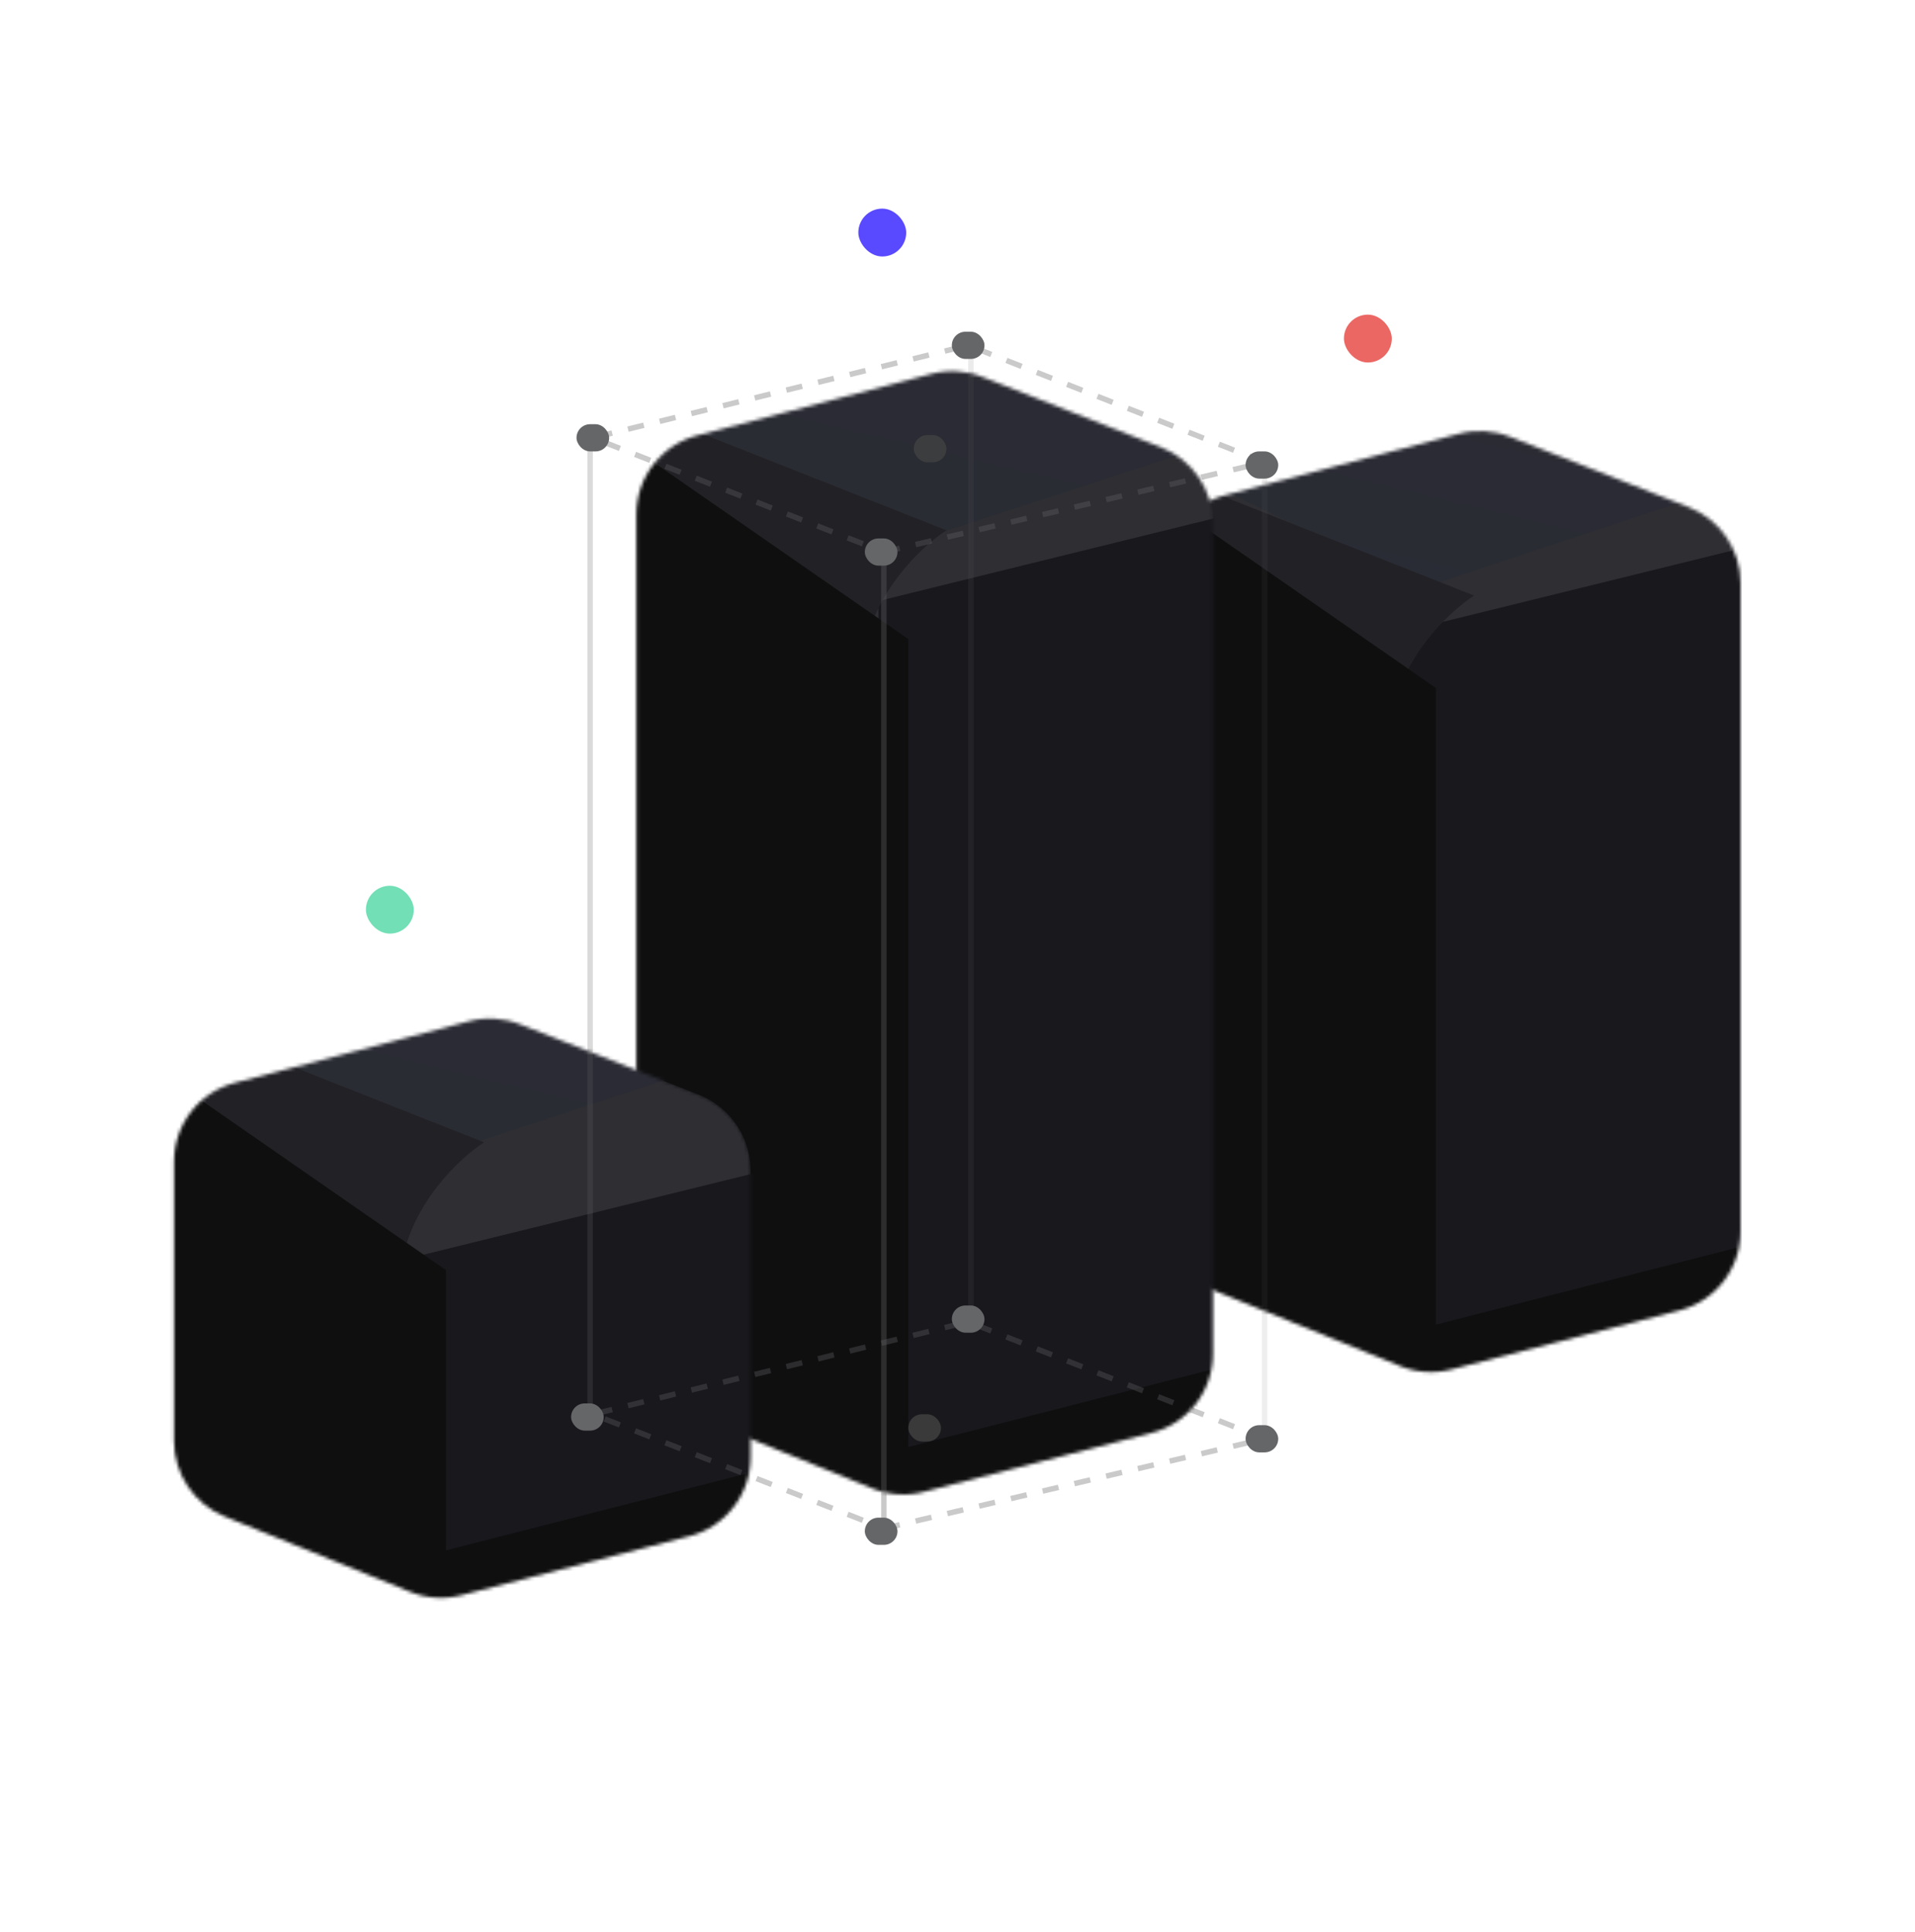 <svg width="560" height="565" viewBox="0 0 560 565" fill="none" xmlns="http://www.w3.org/2000/svg">
<mask id="mask0_1_19561" style="mask-type:alpha" maskUnits="userSpaceOnUse" x="340" y="126" width="169" height="276">
<path d="M426.693 126.818C431.595 125.53 436.779 125.837 441.495 127.693L493.879 148.312C503.002 151.903 509 160.71 509 170.515V360.077C509 370.954 501.644 380.454 491.114 383.178L424.382 400.436C419.419 401.719 414.176 401.371 409.427 399.442L355.266 377.439C346.27 373.784 340.386 365.043 340.386 355.333V167.894C340.386 157.051 347.697 147.571 358.184 144.816L426.693 126.818Z" fill="#D9D9D9"/>
</mask>
<g mask="url(#mask0_1_19561)">
<path d="M426.693 122.842C431.595 121.554 436.779 121.861 441.495 123.717L493.879 144.336C503.002 147.927 509 156.734 509 166.538V360.078C509 370.955 501.644 380.455 491.114 383.178L424.382 400.437C419.419 401.72 414.176 401.371 409.427 399.442L355.266 377.439C346.27 373.785 340.386 365.043 340.386 355.333V163.917C340.386 153.075 347.697 143.595 358.184 140.84L426.693 122.842Z" fill="#2E2E33"/>
<g filter="url(#filter0_f_1_19561)">
<path d="M411.173 184.487L517.749 158.24V362.645L411.173 389.687V184.487Z" fill="#19181D"/>
</g>
<g filter="url(#filter1_f_1_19561)">
<path d="M416.435 171.762L496.275 145.265L448.536 111.315L354.703 141.953L416.435 171.762Z" fill="url(#paint0_linear_1_19561)"/>
</g>
<g filter="url(#filter2_f_1_19561)">
<path d="M407.196 225.051C402.106 200.236 420.982 180.777 431.057 174.149L332.434 135.177L316.527 172.558L407.196 225.051Z" fill="#222126"/>
</g>
<g filter="url(#filter3_f_1_19561)">
<path d="M419.921 201.19L313.345 127.222L320.503 380.938L419.921 407.98L513.772 387.301L532.065 358.668L419.921 387.301V201.19Z" fill="#0F0F10"/>
</g>
</g>
<mask id="mask1_1_19561" style="mask-type:alpha" maskUnits="userSpaceOnUse" x="186" y="108" width="169" height="329">
<path d="M272.399 109.321C277.301 108.033 282.485 108.339 287.201 110.196L339.584 130.815C348.708 134.406 354.706 143.212 354.706 153.017V395.868C354.706 406.745 347.35 416.245 336.819 418.969L270.087 436.227C265.125 437.51 259.881 437.162 255.132 435.232L200.972 413.23C191.976 409.575 186.092 400.834 186.092 391.124V150.396C186.092 139.554 193.403 130.074 203.89 127.319L272.399 109.321Z" fill="#D9D9D9"/>
</mask>
<g mask="url(#mask1_1_19561)">
<path d="M272.399 105.345C277.3 104.057 282.485 104.363 287.201 106.22L339.584 126.839C348.708 130.43 354.705 139.236 354.705 149.041V395.869C354.705 406.746 347.35 416.246 336.819 418.969L270.087 436.228C265.125 437.511 259.881 437.162 255.132 435.233L200.972 413.23C191.976 409.576 186.092 400.834 186.092 391.124V146.42C186.092 135.577 193.403 126.098 203.89 123.343L272.399 105.345Z" fill="#2E2E33"/>
<g filter="url(#filter4_f_1_19561)">
<path d="M256.878 175.74L363.455 149.493V398.437L256.878 425.479V175.74Z" fill="#19181D"/>
</g>
<g filter="url(#filter5_f_1_19561)">
<path d="M260.309 160.627L356.296 129.249L298.902 89.046L186.092 125.327L260.309 160.627Z" fill="url(#paint1_linear_1_19561)"/>
</g>
<g filter="url(#filter6_f_1_19561)">
<path d="M252.902 205.962C247.811 181.147 266.688 161.688 276.762 155.06L178.139 116.088L162.232 153.469L252.902 205.962Z" fill="#222126"/>
</g>
<g filter="url(#filter7_f_1_19561)">
<path d="M265.627 186.875L159.05 112.907L166.208 416.73L265.627 443.772L359.478 423.093L377.771 394.46L265.627 423.093V186.875Z" fill="#0F0F10"/>
</g>
</g>
<mask id="mask2_1_19561" style="mask-type:alpha" maskUnits="userSpaceOnUse" x="50" y="297" width="170" height="171">
<path d="M137.189 298.613C142.091 297.325 147.275 297.631 151.991 299.487L204.374 320.106C213.498 323.698 219.496 332.504 219.496 342.309V426.091C219.496 436.967 212.14 446.468 201.609 449.191L134.877 466.449C129.915 467.733 124.671 467.384 119.922 465.455L65.762 443.452C56.766 439.797 50.882 431.056 50.882 421.346V339.688C50.882 328.845 58.193 319.366 68.68 316.611L137.189 298.613Z" fill="#D9D9D9"/>
</mask>
<g mask="url(#mask2_1_19561)">
<path d="M137.189 298.613C142.091 297.325 147.275 297.631 151.991 299.487L204.374 320.106C213.498 323.698 219.496 332.504 219.496 342.309V426.091C219.496 436.967 212.14 446.468 201.609 449.191L134.877 466.449C129.915 467.733 124.671 467.384 119.922 465.455L65.762 443.452C56.766 439.797 50.882 431.056 50.882 421.346V339.688C50.882 328.845 58.193 319.366 68.68 316.611L137.189 298.613Z" fill="#2E2E33"/>
<g filter="url(#filter8_f_1_19561)">
<path d="M121.667 367.416L228.243 341.169V428.658L121.667 455.699V367.416Z" fill="#19181D"/>
</g>
<g filter="url(#filter9_f_1_19561)">
<path d="M127.236 337.99L204.384 312.539L158.254 279.929L67.585 309.357L127.236 337.99Z" fill="url(#paint2_linear_1_19561)"/>
</g>
<g filter="url(#filter10_f_1_19561)">
<path d="M117.692 384.915C112.601 360.1 131.478 340.64 141.552 334.012L42.929 295.04L27.022 332.422L117.692 384.915Z" fill="#222126"/>
</g>
<g filter="url(#filter11_f_1_19561)">
<path d="M130.417 371.394L23.84 297.427L30.998 446.952L130.417 473.994L224.268 453.315L242.561 424.682L130.417 453.315V371.394Z" fill="#0F0F10"/>
</g>
</g>
<line x1="258.468" y1="162.217" x2="258.468" y2="446.951" stroke="#666667" stroke-opacity="0.35" stroke-width="1.591"/>
<line x1="283.918" y1="98.59" x2="283.918" y2="389.687" stroke="#666667" stroke-opacity="0.13" stroke-width="1.591"/>
<line x1="369.815" y1="133.585" x2="369.815" y2="421.5" stroke="#666667" stroke-opacity="0.11" stroke-width="1.591"/>
<path d="M258.468 161.423L369.816 135.176L283.123 100.976L173.365 128.018L258.468 161.423Z" stroke="#666667" stroke-opacity="0.34" stroke-width="1.591" stroke-dasharray="4.77 4.77"/>
<path d="M258.468 446.952L369.816 420.706L283.123 386.506L173.365 413.548L258.468 446.952Z" stroke="#666667" stroke-opacity="0.34" stroke-width="1.591" stroke-dasharray="4.77 4.77"/>
<rect x="267.217" y="127.222" width="9.544" height="7.953" rx="3.977" fill="#3C3D3E"/>
<rect x="107" y="259" width="14" height="14" rx="7" fill="#72DFB6"/>
<rect x="393" y="92" width="14" height="14" rx="7" fill="#EB6763"/>
<rect x="251" y="61" width="14" height="14" rx="7" fill="#5949FF"/>
<line x1="172.569" y1="125.632" x2="172.569" y2="413.548" stroke="#666667" stroke-opacity="0.24" stroke-width="1.591"/>
<rect x="278.347" y="97" width="9.544" height="7.953" rx="3.977" fill="#656668"/>
<rect x="364.246" y="131.995" width="9.544" height="7.953" rx="3.977" fill="#656668"/>
<rect x="252.899" y="157.446" width="9.544" height="7.953" rx="3.977" fill="#656668"/>
<rect x="278.347" y="381.734" width="9.544" height="7.953" rx="3.977" fill="#656668"/>
<rect x="252.899" y="443.771" width="9.544" height="7.953" rx="3.977" fill="#656668"/>
<rect x="166.998" y="410.367" width="9.544" height="7.953" rx="3.977" fill="#656668"/>
<rect x="265.62" y="413.548" width="9.544" height="7.953" rx="3.977" fill="#3A3A3B"/>
<rect x="364.246" y="416.73" width="9.544" height="7.953" rx="3.977" fill="#656668"/>
<rect x="168.587" y="124.042" width="9.544" height="7.953" rx="3.977" fill="#656668"/>
<defs>
<filter id="filter0_f_1_19561" x="392.084" y="139.152" width="144.753" height="269.623" filterUnits="userSpaceOnUse" color-interpolation-filters="sRGB">
<feFlood flood-opacity="0" result="BackgroundImageFix"/>
<feBlend mode="normal" in="SourceGraphic" in2="BackgroundImageFix" result="shape"/>
<feGaussianBlur stdDeviation="9.544" result="effect1_foregroundBlur_1_19561"/>
</filter>
<filter id="filter1_f_1_19561" x="337.205" y="93.818" width="176.567" height="95.442" filterUnits="userSpaceOnUse" color-interpolation-filters="sRGB">
<feFlood flood-opacity="0" result="BackgroundImageFix"/>
<feBlend mode="normal" in="SourceGraphic" in2="BackgroundImageFix" result="shape"/>
<feGaussianBlur stdDeviation="8.749" result="effect1_foregroundBlur_1_19561"/>
</filter>
<filter id="filter2_f_1_19561" x="294.257" y="112.907" width="159.069" height="134.414" filterUnits="userSpaceOnUse" color-interpolation-filters="sRGB">
<feFlood flood-opacity="0" result="BackgroundImageFix"/>
<feBlend mode="normal" in="SourceGraphic" in2="BackgroundImageFix" result="shape"/>
<feGaussianBlur stdDeviation="11.135" result="effect1_foregroundBlur_1_19561"/>
</filter>
<filter id="filter3_f_1_19561" x="294.256" y="108.134" width="256.897" height="318.934" filterUnits="userSpaceOnUse" color-interpolation-filters="sRGB">
<feFlood flood-opacity="0" result="BackgroundImageFix"/>
<feBlend mode="normal" in="SourceGraphic" in2="BackgroundImageFix" result="shape"/>
<feGaussianBlur stdDeviation="9.544" result="effect1_foregroundBlur_1_19561"/>
</filter>
<filter id="filter4_f_1_19561" x="237.79" y="130.405" width="144.753" height="314.162" filterUnits="userSpaceOnUse" color-interpolation-filters="sRGB">
<feFlood flood-opacity="0" result="BackgroundImageFix"/>
<feBlend mode="normal" in="SourceGraphic" in2="BackgroundImageFix" result="shape"/>
<feGaussianBlur stdDeviation="9.544" result="effect1_foregroundBlur_1_19561"/>
</filter>
<filter id="filter5_f_1_19561" x="168.594" y="71.548" width="205.2" height="106.577" filterUnits="userSpaceOnUse" color-interpolation-filters="sRGB">
<feFlood flood-opacity="0" result="BackgroundImageFix"/>
<feBlend mode="normal" in="SourceGraphic" in2="BackgroundImageFix" result="shape"/>
<feGaussianBlur stdDeviation="8.749" result="effect1_foregroundBlur_1_19561"/>
</filter>
<filter id="filter6_f_1_19561" x="139.962" y="93.818" width="159.069" height="134.414" filterUnits="userSpaceOnUse" color-interpolation-filters="sRGB">
<feFlood flood-opacity="0" result="BackgroundImageFix"/>
<feBlend mode="normal" in="SourceGraphic" in2="BackgroundImageFix" result="shape"/>
<feGaussianBlur stdDeviation="11.135" result="effect1_foregroundBlur_1_19561"/>
</filter>
<filter id="filter7_f_1_19561" x="139.962" y="93.819" width="256.897" height="369.041" filterUnits="userSpaceOnUse" color-interpolation-filters="sRGB">
<feFlood flood-opacity="0" result="BackgroundImageFix"/>
<feBlend mode="normal" in="SourceGraphic" in2="BackgroundImageFix" result="shape"/>
<feGaussianBlur stdDeviation="9.544" result="effect1_foregroundBlur_1_19561"/>
</filter>
<filter id="filter8_f_1_19561" x="102.578" y="322.081" width="144.753" height="152.707" filterUnits="userSpaceOnUse" color-interpolation-filters="sRGB">
<feFlood flood-opacity="0" result="BackgroundImageFix"/>
<feBlend mode="normal" in="SourceGraphic" in2="BackgroundImageFix" result="shape"/>
<feGaussianBlur stdDeviation="9.544" result="effect1_foregroundBlur_1_19561"/>
</filter>
<filter id="filter9_f_1_19561" x="50.087" y="262.432" width="171.795" height="93.056" filterUnits="userSpaceOnUse" color-interpolation-filters="sRGB">
<feFlood flood-opacity="0" result="BackgroundImageFix"/>
<feBlend mode="normal" in="SourceGraphic" in2="BackgroundImageFix" result="shape"/>
<feGaussianBlur stdDeviation="8.749" result="effect1_foregroundBlur_1_19561"/>
</filter>
<filter id="filter10_f_1_19561" x="4.752" y="272.771" width="159.069" height="134.414" filterUnits="userSpaceOnUse" color-interpolation-filters="sRGB">
<feFlood flood-opacity="0" result="BackgroundImageFix"/>
<feBlend mode="normal" in="SourceGraphic" in2="BackgroundImageFix" result="shape"/>
<feGaussianBlur stdDeviation="11.135" result="effect1_foregroundBlur_1_19561"/>
</filter>
<filter id="filter11_f_1_19561" x="4.752" y="278.338" width="256.897" height="214.744" filterUnits="userSpaceOnUse" color-interpolation-filters="sRGB">
<feFlood flood-opacity="0" result="BackgroundImageFix"/>
<feBlend mode="normal" in="SourceGraphic" in2="BackgroundImageFix" result="shape"/>
<feGaussianBlur stdDeviation="9.544" result="effect1_foregroundBlur_1_19561"/>
</filter>
<linearGradient id="paint0_linear_1_19561" x1="437.835" y1="111.315" x2="420.354" y2="184.135" gradientUnits="userSpaceOnUse">
<stop stop-color="#2B2B33"/>
<stop offset="1" stop-color="#292C35"/>
</linearGradient>
<linearGradient id="paint1_linear_1_19561" x1="286.037" y1="89.046" x2="265.613" y2="175.42" gradientUnits="userSpaceOnUse">
<stop stop-color="#2B2B33"/>
<stop offset="1" stop-color="#292C35"/>
</linearGradient>
<linearGradient id="paint2_linear_1_19561" x1="147.915" y1="279.929" x2="131.212" y2="349.92" gradientUnits="userSpaceOnUse">
<stop stop-color="#2B2B33"/>
<stop offset="1" stop-color="#292C35"/>
</linearGradient>
</defs>
</svg>
